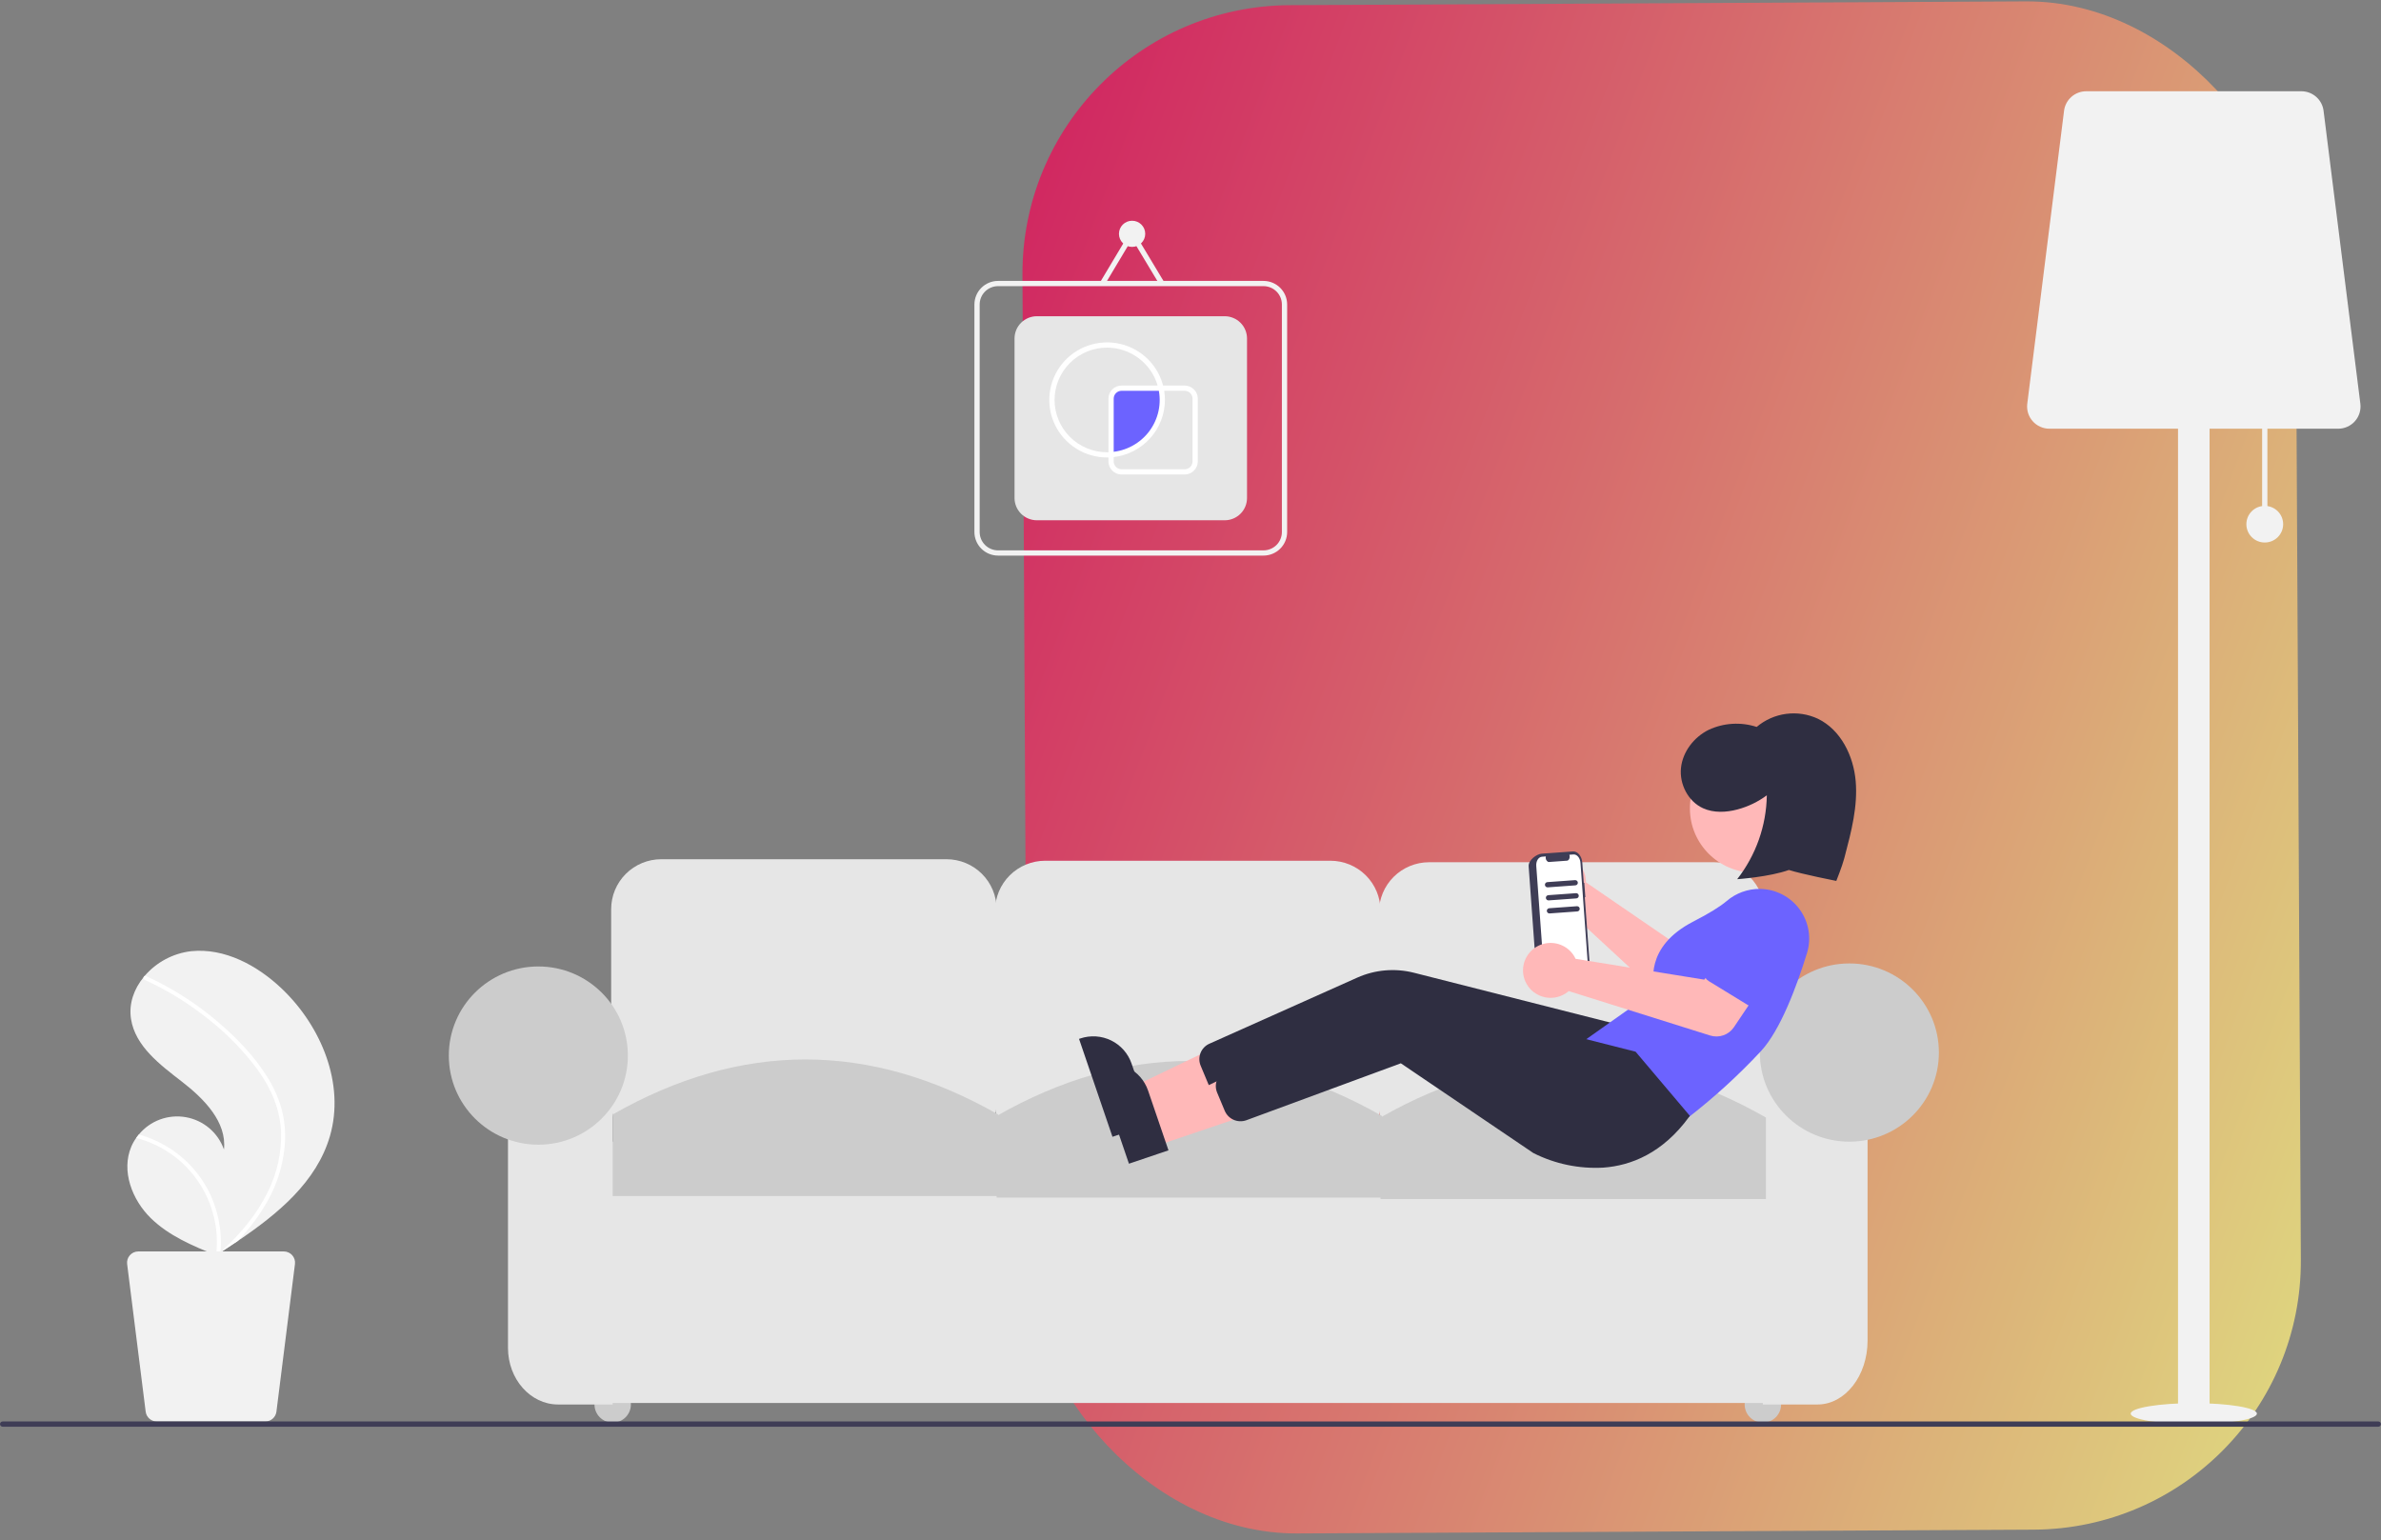 <svg width="337" height="218" viewBox="0 0 337 218" fill="none" xmlns="http://www.w3.org/2000/svg">
<rect x="0" y="0" width="337" height="218" fill="#808080" stroke="none"/>
<rect opacity="0.75" x="144.521" y="0.929" width="180.219" height="216.313" rx="38" transform="rotate(-0.295 144.521 0.929)" fill="url(#paint0_linear)"/>
<g clip-path="url(#clip0)">
<path d="M310.505 201.567C315.436 201.567 319.432 200.904 319.432 200.086C319.432 199.268 315.436 198.604 310.505 198.604C305.575 198.604 301.578 199.268 301.578 200.086C301.578 200.904 305.575 201.567 310.505 201.567Z" fill="#F2F2F2"/>
<path d="M320.92 58.644H320.177V74.195H320.92V58.644Z" fill="#F2F2F2"/>
<path d="M312.737 48.647H308.273V201.937H312.737V48.647Z" fill="#F2F2F2"/>
<path d="M330.94 60.681H290.071C289.623 60.681 289.179 60.586 288.771 60.402C288.362 60.219 287.997 59.951 287.701 59.616C287.404 59.282 287.182 58.888 287.05 58.462C286.918 58.035 286.878 57.586 286.934 57.143L292.141 15.673C292.238 14.912 292.61 14.213 293.187 13.705C293.764 13.198 294.508 12.917 295.278 12.916H325.733C326.503 12.917 327.247 13.198 327.824 13.705C328.402 14.213 328.773 14.912 328.87 15.673L334.078 57.143C334.133 57.586 334.093 58.035 333.961 58.462C333.829 58.888 333.607 59.282 333.311 59.616C333.014 59.951 332.649 60.219 332.24 60.402C331.832 60.586 331.389 60.681 330.94 60.681V60.681Z" fill="#F2F2F2"/>
<path d="M320.548 76.787C321.986 76.787 323.152 75.627 323.152 74.195C323.152 72.764 321.986 71.603 320.548 71.603C319.11 71.603 317.945 72.764 317.945 74.195C317.945 75.627 319.11 76.787 320.548 76.787Z" fill="#F2F2F2"/>
<path d="M46.703 160.787C44.824 167.277 39.337 171.819 33.614 175.678C32.815 176.217 32.015 176.744 31.215 177.258C31.21 177.26 31.204 177.265 31.199 177.268C31.16 177.292 31.122 177.317 31.086 177.342C30.921 177.448 30.756 177.554 30.592 177.658L30.682 177.698C30.682 177.698 30.77 177.745 30.674 177.706C30.645 177.694 30.615 177.683 30.586 177.671C27.261 176.336 23.877 174.903 21.329 172.402C18.686 169.805 17.141 165.732 18.572 162.321C18.76 161.874 18.998 161.449 19.281 161.055C19.397 160.889 19.522 160.731 19.652 160.576C20.442 159.616 21.474 158.884 22.642 158.453C23.81 158.023 25.072 157.91 26.299 158.126C27.526 158.342 28.673 158.879 29.622 159.682C30.57 160.486 31.287 161.527 31.698 162.697C32.119 158.8 28.89 155.535 25.784 153.126C22.675 150.719 19.144 148.097 18.543 144.221C18.207 142.065 18.96 139.975 20.333 138.298C20.375 138.247 20.418 138.196 20.461 138.146C22.132 136.192 24.481 134.938 27.04 134.633C31.806 134.14 36.436 136.651 39.898 139.95C45.471 145.257 48.84 153.409 46.703 160.787Z" fill="#F2F2F2"/>
<path d="M37.745 152.299C38.66 153.716 39.362 155.257 39.83 156.876C40.225 158.322 40.401 159.819 40.352 161.318C40.224 164.401 39.355 167.408 37.817 170.087C36.658 172.12 35.246 173.998 33.614 175.678C32.815 176.217 32.015 176.743 31.215 177.258C31.21 177.26 31.204 177.265 31.199 177.267C31.16 177.292 31.122 177.317 31.086 177.341C30.921 177.447 30.756 177.553 30.592 177.658C30.592 177.658 30.77 177.745 30.674 177.706C30.645 177.694 30.615 177.683 30.586 177.671C30.884 175.239 30.592 172.771 29.735 170.474C28.877 168.178 27.48 166.119 25.658 164.471C23.832 162.848 21.647 161.677 19.281 161.054C19.397 160.889 19.522 160.731 19.652 160.575C20.566 160.831 21.456 161.166 22.31 161.577C25.366 163.037 27.867 165.438 29.445 168.424C30.861 171.136 31.47 174.193 31.202 177.237C31.338 177.114 31.475 176.988 31.608 176.863C34.135 174.518 36.379 171.827 37.898 168.72C39.215 166.09 39.863 163.177 39.783 160.239C39.659 157.035 38.377 154.067 36.52 151.483C34.485 148.727 32.081 146.26 29.375 144.153C26.647 141.978 23.663 140.144 20.488 138.691C20.416 138.658 20.36 138.598 20.331 138.525C20.302 138.452 20.303 138.37 20.333 138.297C20.354 138.232 20.4 138.178 20.461 138.146C20.493 138.132 20.527 138.126 20.561 138.128C20.596 138.129 20.629 138.138 20.659 138.154C21.051 138.334 21.441 138.516 21.827 138.706C25.043 140.289 28.05 142.263 30.777 144.583C33.412 146.819 35.892 149.374 37.745 152.299Z" fill="white"/>
<path d="M19.575 177.129H40.168C40.394 177.129 40.617 177.177 40.823 177.269C41.029 177.362 41.212 177.497 41.362 177.665C41.511 177.834 41.623 178.032 41.69 178.247C41.757 178.462 41.776 178.689 41.748 178.912L39.124 199.807C39.076 200.191 38.889 200.543 38.597 200.799C38.306 201.055 37.932 201.196 37.544 201.196H22.198C21.81 201.196 21.436 201.055 21.145 200.799C20.854 200.543 20.666 200.191 20.618 199.807L17.994 178.912C17.966 178.689 17.986 178.462 18.052 178.247C18.119 178.032 18.231 177.834 18.38 177.665C18.53 177.497 18.713 177.362 18.919 177.269C19.125 177.177 19.349 177.129 19.575 177.129V177.129Z" fill="#F2F2F2"/>
<path d="M86.718 201.357C88.142 201.357 89.295 200.208 89.295 198.792C89.295 197.375 88.142 196.226 86.718 196.226C85.295 196.226 84.141 197.375 84.141 198.792C84.141 200.208 85.295 201.357 86.718 201.357Z" fill="#CCCCCC"/>
<path d="M249.512 201.357C250.935 201.357 252.089 200.208 252.089 198.792C252.089 197.375 250.935 196.226 249.512 196.226C248.089 196.226 246.935 197.375 246.935 198.792C246.935 200.208 248.089 201.357 249.512 201.357Z" fill="#CCCCCC"/>
<path d="M133.967 163.089H93.591C91.712 163.087 89.91 162.343 88.582 161.02C87.253 159.697 86.505 157.904 86.503 156.034V128.669C86.505 126.798 87.253 125.005 88.582 123.682C89.91 122.36 91.712 121.616 93.591 121.614H133.967C135.846 121.616 137.648 122.36 138.976 123.682C140.305 125.005 141.052 126.798 141.054 128.669V156.034C141.052 157.904 140.305 159.697 138.976 161.02C137.648 162.343 135.846 163.087 133.967 163.089V163.089Z" fill="#E6E6E6"/>
<path d="M188.303 163.303H147.927C146.048 163.301 144.247 162.557 142.918 161.234C141.589 159.911 140.842 158.118 140.84 156.248V128.883C140.842 127.012 141.589 125.219 142.918 123.896C144.247 122.574 146.048 121.83 147.927 121.828H188.303C190.182 121.83 191.984 122.574 193.313 123.896C194.641 125.219 195.389 127.012 195.391 128.883V156.248C195.389 158.118 194.641 159.911 193.313 161.234C191.984 162.557 190.182 163.301 188.303 163.303V163.303Z" fill="#E6E6E6"/>
<path d="M242.64 163.516H202.263C200.384 163.514 198.583 162.77 197.254 161.448C195.926 160.125 195.178 158.332 195.176 156.461V129.096C195.178 127.226 195.926 125.433 197.254 124.11C198.583 122.787 200.384 122.043 202.263 122.041H242.64C244.519 122.043 246.32 122.787 247.649 124.11C248.978 125.433 249.725 127.226 249.727 129.096V156.461C249.725 158.332 248.978 160.125 247.649 161.448C246.32 162.77 244.519 163.514 242.64 163.516V163.516Z" fill="#E6E6E6"/>
<path d="M258.103 161.592H80.275V198.577H258.103V161.592Z" fill="#E6E6E6"/>
<path d="M86.718 198.791H78.987C75.079 198.791 71.899 195.198 71.899 190.781V152.186H86.718V198.791Z" fill="#E6E6E6"/>
<path d="M257.244 198.792H249.512V146.199H264.331V189.752C264.331 194.737 261.152 198.792 257.244 198.792Z" fill="#E6E6E6"/>
<path d="M141.269 169.289H86.718V157.744C104.902 147.361 123.086 147.361 141.269 157.744V169.289Z" fill="#CCCCCC"/>
<path d="M195.606 169.502H141.055V157.958C159.238 147.575 177.422 147.575 195.606 157.958V169.502Z" fill="#CCCCCC"/>
<path d="M249.942 169.716H195.391V158.172C213.574 147.789 231.758 147.789 249.942 158.172V169.716Z" fill="#CCCCCC"/>
<path d="M76.195 162.02C83.193 162.02 88.866 156.373 88.866 149.406C88.866 142.44 83.193 136.793 76.195 136.793C69.196 136.793 63.523 142.44 63.523 149.406C63.523 156.373 69.196 162.02 76.195 162.02Z" fill="#CCCCCC"/>
<path d="M261.754 161.592C268.752 161.592 274.425 155.945 274.425 148.979C274.425 142.013 268.752 136.365 261.754 136.365C254.756 136.365 249.083 142.013 249.083 148.979C249.083 155.945 254.756 161.592 261.754 161.592Z" fill="#CCCCCC"/>
<path d="M224.428 124.268C224.457 124.471 224.471 124.675 224.468 124.88L239.656 135.301L243.707 133.392L247.4 139.101L240.559 143.173C240.006 143.502 239.361 143.644 238.721 143.577C238.081 143.51 237.479 143.238 237.007 142.802L221.625 128.591C220.862 128.805 220.051 128.782 219.301 128.526C218.551 128.27 217.897 127.793 217.426 127.158C216.955 126.523 216.69 125.76 216.665 124.971C216.64 124.183 216.857 123.405 217.287 122.742C217.717 122.079 218.339 121.561 219.072 121.259C219.804 120.957 220.612 120.884 221.387 121.049C222.162 121.215 222.868 121.612 223.412 122.187C223.955 122.762 224.309 123.487 224.428 124.268V124.268Z" fill="#FFB8B8"/>
<path d="M239.949 134.404C240.016 134.174 240.132 133.961 240.289 133.78C240.446 133.598 240.64 133.453 240.859 133.353L248.496 129.87C249.528 129.201 250.783 128.967 251.988 129.219C253.192 129.471 254.247 130.188 254.921 131.212C255.596 132.237 255.834 133.486 255.585 134.686C255.335 135.885 254.618 136.937 253.591 137.611L247.277 143.169C247.097 143.328 246.884 143.446 246.654 143.515C246.424 143.585 246.181 143.604 245.943 143.572C245.705 143.54 245.476 143.457 245.273 143.329C245.07 143.2 244.896 143.03 244.765 142.83L240.154 135.777C240.022 135.576 239.936 135.349 239.901 135.113C239.865 134.876 239.882 134.634 239.949 134.404Z" fill="#6C63FF"/>
<path d="M224.236 124.947L224.16 124.953L223.952 122.085C223.885 121.168 223.289 120.464 222.621 120.512L218.193 120.831C217.524 120.879 216.295 121.715 216.361 122.631L216.415 123.37L217.505 138.364C217.572 139.281 218.909 139.932 219.577 139.883L224.006 139.564C224.674 139.516 225.162 138.734 225.095 137.818L224.309 126.994L224.385 126.988L224.236 124.947Z" fill="#3F3D56"/>
<path d="M223.695 122.115L224.837 137.824C224.887 138.509 224.522 139.093 224.023 139.129L219.573 139.45C219.074 139.485 218.63 138.96 218.58 138.275L217.438 122.565C217.388 121.881 217.752 121.297 218.251 121.261L218.791 121.222C218.754 121.362 218.762 121.51 218.814 121.645C218.867 121.779 218.961 121.894 219.083 121.973C219.134 121.997 219.191 122.008 219.248 122.005L221.785 121.822C222.022 121.804 222.195 121.527 222.171 121.201C222.166 121.126 222.15 121.052 222.123 120.982L222.701 120.94C223.2 120.904 223.645 121.43 223.695 122.115Z" fill="white"/>
<path d="M161.268 158.39L159.8 154.092L175.755 146.411L177.921 152.755L161.268 158.39Z" fill="#FFB8B8"/>
<path d="M157.457 160.902L152.724 147.044L152.9 146.985C153.612 146.744 154.364 146.645 155.114 146.694C155.864 146.742 156.597 146.937 157.272 147.268C157.946 147.599 158.548 148.058 159.044 148.62C159.54 149.183 159.919 149.837 160.161 150.545L160.161 150.545L163.052 159.009L157.457 160.902Z" fill="#2F2E41"/>
<path d="M224.591 161.457C221.169 161.649 217.757 160.938 214.7 159.396L195.939 146.691L174.032 154.766C173.45 154.963 172.815 154.933 172.255 154.682C171.695 154.431 171.252 153.978 171.014 153.414L169.94 150.843C169.696 150.265 169.689 149.614 169.921 149.031C170.153 148.447 170.606 147.978 171.183 147.724L192.112 138.368C194.624 137.249 197.443 137.006 200.112 137.679L229.166 145.049L236.846 154.128L236.761 154.245C232.991 159.423 228.519 161.174 224.591 161.457Z" fill="#2F2E41"/>
<path d="M248.32 123.52C253.366 123.52 257.456 119.448 257.456 114.425C257.456 109.403 253.366 105.331 248.32 105.331C243.275 105.331 239.184 109.403 239.184 114.425C239.184 119.448 243.275 123.52 248.32 123.52Z" fill="#FFB8B8"/>
<path d="M238.942 158.176L224.239 147.284L234.266 140.189C233.979 139.271 232.707 134.017 239.666 130.436C241.868 129.303 243.455 128.327 244.382 127.537C245.698 126.407 247.383 125.795 249.12 125.816C250.216 125.834 251.292 126.104 252.263 126.607C253.235 127.11 254.076 127.831 254.72 128.713C255.363 129.596 255.791 130.615 255.971 131.69C256.15 132.766 256.076 133.868 255.753 134.91C254.302 139.605 251.991 145.826 249.219 148.802C246.085 152.163 242.685 155.27 239.053 158.093L238.942 158.176Z" fill="#6C63FF"/>
<path d="M163.599 162.198L162.131 157.9L178.086 150.22L180.253 156.563L163.599 162.198Z" fill="#FFB8B8"/>
<path d="M159.788 164.711L155.056 150.853L155.232 150.793C155.944 150.552 156.696 150.453 157.446 150.502C158.196 150.551 158.929 150.746 159.603 151.076C160.277 151.407 160.879 151.866 161.375 152.429C161.871 152.991 162.251 153.645 162.493 154.353L162.493 154.354L165.383 162.818L159.788 164.711Z" fill="#2F2E41"/>
<path d="M226.923 165.266C223.501 165.457 220.089 164.746 217.031 163.204L198.27 150.499L176.363 158.574C175.782 158.771 175.147 158.741 174.587 158.49C174.027 158.239 173.583 157.786 173.346 157.222L172.272 154.651C172.027 154.073 172.02 153.422 172.252 152.839C172.485 152.256 172.938 151.786 173.514 151.532L194.443 142.176C196.956 141.057 199.774 140.814 202.443 141.487L231.498 148.858L239.178 157.936L239.092 158.054C235.322 163.231 230.85 164.983 226.923 165.266Z" fill="#2F2E41"/>
<path d="M222.706 135.177C222.819 135.347 222.92 135.527 223.005 135.713L241.213 138.657L244.053 135.206L249.845 138.791L245.415 145.387C245.057 145.92 244.535 146.323 243.928 146.535C243.32 146.748 242.66 146.758 242.046 146.565L222.032 140.278C221.434 140.796 220.692 141.122 219.904 141.21C219.116 141.298 218.32 141.146 217.621 140.773C216.922 140.4 216.354 139.824 215.993 139.121C215.631 138.419 215.492 137.624 215.596 136.841C215.699 136.059 216.039 135.326 216.571 134.741C217.103 134.155 217.801 133.745 218.573 133.564C219.345 133.383 220.154 133.441 220.892 133.729C221.63 134.017 222.263 134.522 222.706 135.177V135.177Z" fill="#FFB8B8"/>
<path d="M241.092 137.722C241.053 137.486 241.066 137.244 241.13 137.013C241.194 136.782 241.307 136.568 241.462 136.385L246.866 129.982C247.51 128.938 248.544 128.192 249.741 127.906C250.938 127.62 252.199 127.818 253.249 128.457C254.3 129.095 255.052 130.122 255.343 131.313C255.633 132.503 255.438 133.76 254.799 134.807L251.484 142.52C251.389 142.74 251.248 142.937 251.07 143.098C250.892 143.259 250.681 143.38 250.452 143.453C250.222 143.525 249.98 143.547 249.741 143.518C249.503 143.489 249.273 143.409 249.068 143.284L241.867 138.875C241.662 138.75 241.487 138.582 241.353 138.383C241.219 138.184 241.13 137.959 241.092 137.722V137.722Z" fill="#6C63FF"/>
<path d="M245.878 124.441C248.532 121.041 250.004 116.874 250.072 112.569C248.822 113.493 247.408 114.173 245.904 114.573C244.307 114.996 242.552 115.081 241.049 114.399C238.933 113.44 237.682 110.993 237.922 108.691C238.162 106.389 239.76 104.332 241.841 103.3C243.971 102.308 246.401 102.162 248.636 102.89C249.818 101.888 251.266 101.246 252.805 101.042C254.344 100.837 255.91 101.079 257.315 101.737C260.549 103.317 262.337 106.976 262.648 110.548C262.958 114.121 262.036 117.673 261.122 121.141L261.018 121.533C260.734 122.613 259.906 124.685 259.906 124.685C259.906 124.685 255.102 123.741 253.194 123.136C250.427 124.131 245.878 124.441 245.878 124.441Z" fill="#2F2E41"/>
<path d="M222.977 125.313L219.062 125.595C218.964 125.602 218.867 125.57 218.792 125.505C218.718 125.441 218.672 125.35 218.665 125.252C218.657 125.154 218.69 125.057 218.754 124.983C218.819 124.909 218.91 124.863 219.009 124.856L222.923 124.574C222.972 124.57 223.021 124.576 223.067 124.592C223.114 124.607 223.157 124.631 223.194 124.663C223.231 124.695 223.261 124.734 223.283 124.777C223.305 124.821 223.318 124.868 223.322 124.917C223.325 124.965 223.319 125.014 223.304 125.06C223.288 125.106 223.264 125.149 223.232 125.186C223.2 125.223 223.161 125.253 223.117 125.274C223.073 125.296 223.026 125.309 222.977 125.313Z" fill="#3F3D56"/>
<path d="M223.111 127.159L219.197 127.441C219.148 127.445 219.099 127.439 219.052 127.423C219.006 127.408 218.963 127.384 218.926 127.352C218.889 127.32 218.859 127.281 218.837 127.238C218.815 127.194 218.802 127.147 218.798 127.098C218.795 127.05 218.801 127.001 218.816 126.955C218.832 126.909 218.856 126.866 218.888 126.829C218.92 126.792 218.959 126.762 219.003 126.74C219.047 126.719 219.094 126.706 219.143 126.702L223.057 126.42C223.156 126.413 223.253 126.445 223.328 126.51C223.402 126.574 223.448 126.665 223.455 126.763C223.462 126.861 223.43 126.958 223.366 127.032C223.301 127.106 223.21 127.152 223.111 127.159V127.159Z" fill="#3F3D56"/>
<path d="M223.245 129.005L219.331 129.287C219.232 129.294 219.135 129.262 219.061 129.198C218.987 129.134 218.941 129.043 218.934 128.945C218.927 128.847 218.959 128.75 219.023 128.676C219.087 128.602 219.179 128.556 219.277 128.549L223.191 128.267C223.29 128.26 223.387 128.292 223.462 128.356C223.536 128.42 223.582 128.511 223.589 128.609C223.596 128.707 223.564 128.804 223.5 128.878C223.435 128.953 223.344 128.998 223.245 129.005V129.005Z" fill="#3F3D56"/>
<path d="M336.625 201.937H0.372C0.273 201.937 0.179 201.898 0.109 201.828C0.039 201.759 0 201.665 0 201.567C0 201.468 0.039 201.374 0.109 201.305C0.179 201.235 0.273 201.196 0.372 201.196H336.625C336.723 201.196 336.818 201.235 336.888 201.305C336.957 201.374 336.997 201.468 336.997 201.567C336.997 201.665 336.957 201.759 336.888 201.828C336.818 201.898 336.723 201.937 336.625 201.937Z" fill="#3F3D56"/>
<path d="M178.831 78.638H141.263C140.376 78.637 139.525 78.286 138.897 77.661C138.27 77.037 137.917 76.189 137.916 75.306V43.093C137.917 42.209 138.27 41.362 138.897 40.738C139.525 40.113 140.376 39.761 141.263 39.761H178.831C179.719 39.761 180.57 40.113 181.197 40.738C181.825 41.362 182.178 42.209 182.179 43.093V75.306C182.178 76.189 181.825 77.037 181.197 77.661C180.57 78.286 179.719 78.637 178.831 78.638V78.638ZM141.263 40.501C140.573 40.502 139.911 40.775 139.423 41.261C138.935 41.747 138.66 42.406 138.659 43.093V75.306C138.66 75.993 138.935 76.652 139.423 77.138C139.911 77.624 140.573 77.897 141.263 77.898H178.831C179.522 77.897 180.183 77.624 180.672 77.138C181.16 76.652 181.434 75.993 181.435 75.306V43.093C181.434 42.406 181.16 41.747 180.672 41.261C180.183 40.775 179.522 40.502 178.831 40.501H141.263Z" fill="#F2F2F2"/>
<path d="M173.339 73.64H146.756C145.918 73.639 145.114 73.307 144.521 72.717C143.929 72.127 143.595 71.327 143.594 70.493V47.906C143.595 47.072 143.929 46.272 144.521 45.682C145.114 45.092 145.918 44.76 146.756 44.759H173.339C174.177 44.76 174.98 45.092 175.573 45.682C176.166 46.272 176.499 47.072 176.5 47.906V70.493C176.499 71.327 176.166 72.127 175.573 72.717C174.98 73.307 174.177 73.639 173.339 73.64V73.64Z" fill="#E6E6E6"/>
<path d="M160.233 34.947C161.26 34.947 162.093 34.118 162.093 33.096C162.093 32.073 161.26 31.244 160.233 31.244C159.206 31.244 158.374 32.073 158.374 33.096C158.374 34.118 159.206 34.947 160.233 34.947Z" fill="#F2F2F2"/>
<path d="M164.143 40.321L160.234 33.818L156.347 40.32L155.708 39.941L160.232 32.373L164.782 39.94L164.143 40.321Z" fill="#F2F2F2"/>
<path d="M164.511 56.608C164.51 56.047 164.448 55.489 164.326 54.941H158.745C158.351 54.941 157.972 55.097 157.693 55.375C157.414 55.653 157.257 56.03 157.257 56.422V64.355C159.227 64.216 161.069 63.339 162.415 61.902C163.761 60.464 164.51 58.573 164.511 56.608V56.608Z" fill="#6C63FF"/>
<path d="M156.699 64.753C155.156 64.754 153.644 64.32 152.338 63.502C151.031 62.683 149.984 61.514 149.317 60.128C148.65 58.743 148.39 57.198 148.568 55.672C148.745 54.145 149.352 52.7 150.32 51.503C151.287 50.306 152.574 49.405 154.034 48.905C155.493 48.405 157.065 48.326 158.567 48.677C160.07 49.029 161.442 49.796 162.525 50.89C163.609 51.985 164.359 53.362 164.69 54.862L164.788 55.312H158.745C158.449 55.312 158.166 55.429 157.957 55.637C157.747 55.846 157.63 56.128 157.629 56.422V64.7L157.219 64.729C157.047 64.741 156.875 64.753 156.699 64.753ZM156.699 49.202C154.726 49.202 152.834 49.982 151.439 51.371C150.044 52.76 149.26 54.644 149.26 56.608C149.26 58.572 150.044 60.455 151.439 61.844C152.834 63.233 154.726 64.013 156.699 64.013C156.762 64.013 156.824 64.011 156.885 64.008V56.422C156.886 55.932 157.082 55.461 157.431 55.114C157.779 54.767 158.252 54.572 158.745 54.571H163.849C163.399 53.028 162.459 51.672 161.17 50.704C159.882 49.737 158.314 49.21 156.699 49.202Z" fill="white"/>
<path d="M167.672 67.16H158.745C158.252 67.16 157.78 66.965 157.431 66.617C157.082 66.27 156.886 65.8 156.885 65.309V64.01L157.231 63.986C158.296 63.913 159.333 63.612 160.27 63.103C161.207 62.595 162.023 61.891 162.662 61.04C163.301 60.189 163.748 59.211 163.973 58.172C164.197 57.133 164.194 56.058 163.963 55.021L163.864 54.571H167.672C168.165 54.572 168.638 54.767 168.987 55.114C169.336 55.461 169.532 55.932 169.532 56.423V65.309C169.532 65.8 169.336 66.27 168.987 66.617C168.638 66.965 168.165 67.16 167.672 67.16V67.16ZM157.629 64.693V65.309C157.63 65.603 157.747 65.886 157.957 66.094C158.166 66.302 158.449 66.419 158.745 66.42H167.672C167.968 66.419 168.252 66.302 168.461 66.094C168.67 65.886 168.788 65.603 168.788 65.309V56.423C168.788 56.128 168.67 55.846 168.461 55.638C168.252 55.429 167.968 55.312 167.672 55.312H164.776C164.846 55.74 164.882 56.174 164.883 56.608C164.876 58.605 164.134 60.531 162.797 62.021C161.461 63.51 159.622 64.461 157.629 64.693Z" fill="white"/>
</g>
<defs>
<linearGradient id="paint0_linear" x1="144.521" y1="0.929" x2="373.777" y2="87.737" gradientUnits="userSpaceOnUse">
<stop stop-color="#EB0055"/>
<stop offset="1" stop-color="#FFFA80"/>
</linearGradient>
<clipPath id="clip0">
<rect width="336.997" height="189.021" fill="white" transform="translate(0 12.916)"/>
</clipPath>
</defs>
</svg>
